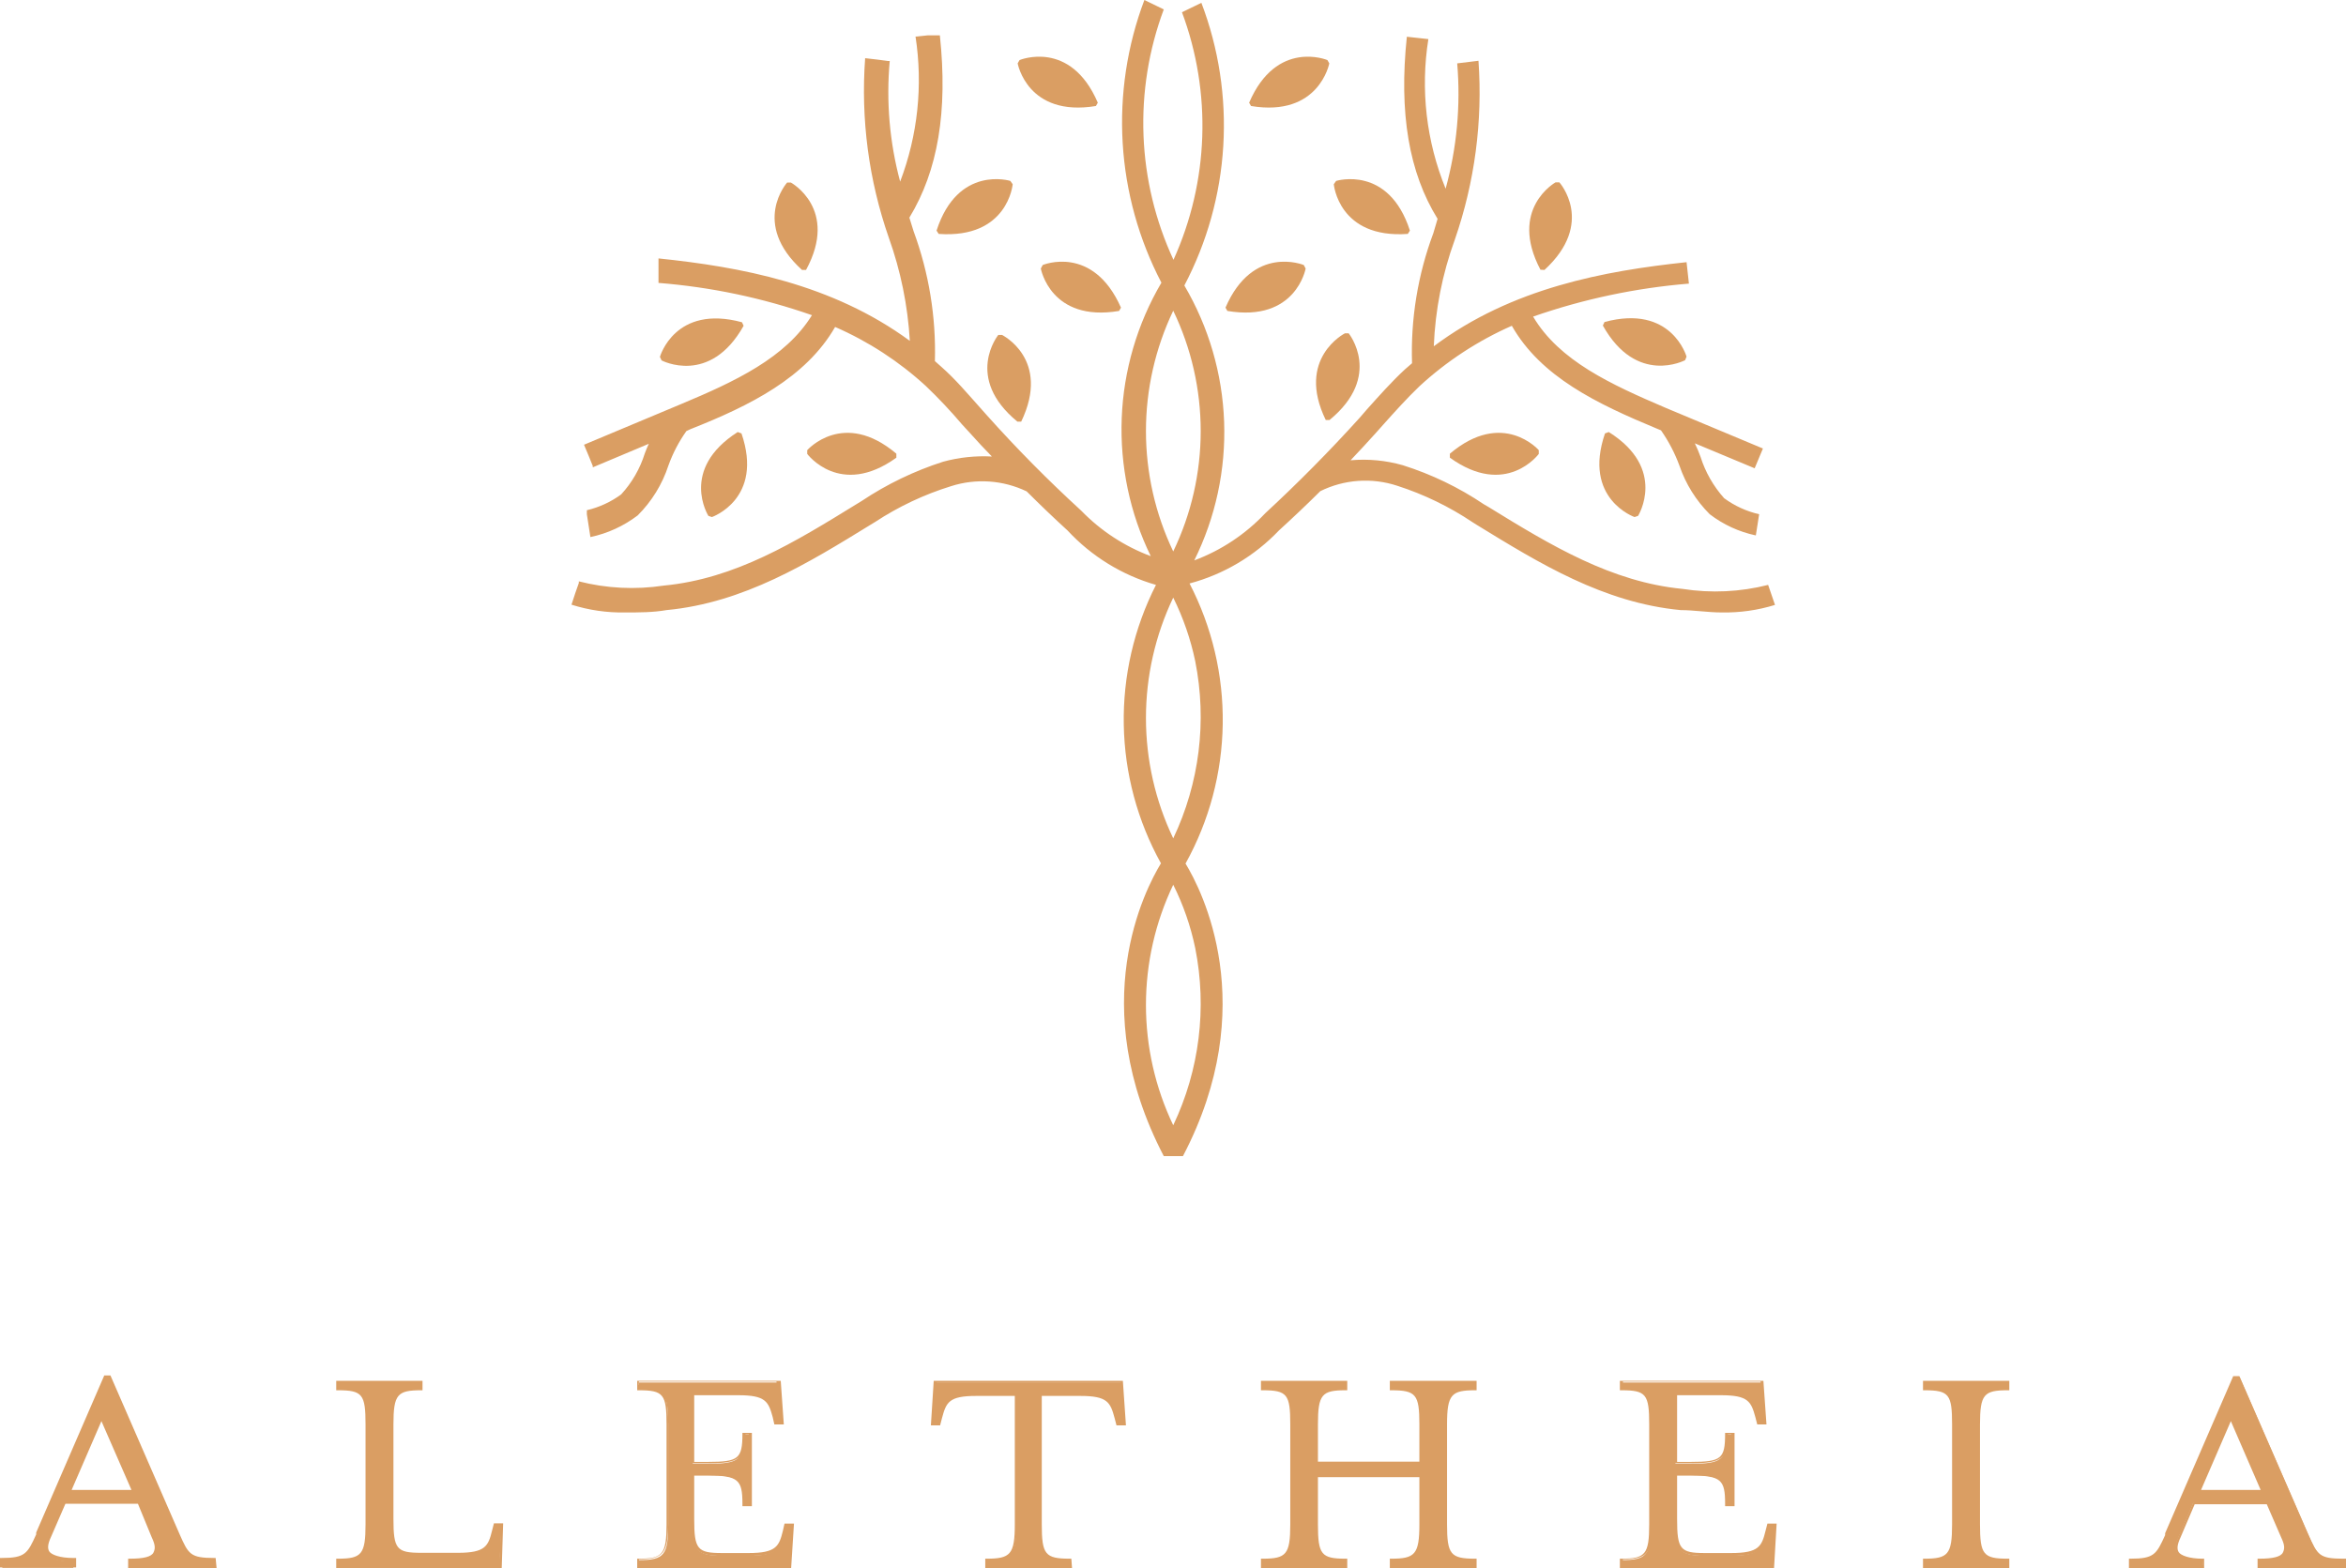 <svg width="187" height="125" viewBox="0 0 187 125" fill="none" xmlns="http://www.w3.org/2000/svg">
<g clip-path="url(#clip0)">
<path d="M0.113 124.362C2.186 124.362 2.3 123.949 3.072 122.24L8.481 109.772H8.802L14.23 122.24C14.984 123.949 15.116 124.362 17.151 124.362V124.887H10.347V124.362C12.383 124.362 12.854 123.855 12.232 122.484L11.082 119.855H5.127L3.958 122.578C3.355 123.911 3.826 124.456 5.843 124.456V124.981H0.189L0.113 124.362ZM10.668 118.879L8.086 112.983L5.522 118.879H10.668Z" fill="#DA9E63"/>
<path d="M17.264 125H10.215V124.249H10.347C11.44 124.249 12.062 124.099 12.232 123.761C12.401 123.423 12.364 123.122 12.1 122.559L10.988 119.855H5.221L4.071 122.503C3.807 123.066 3.769 123.441 3.939 123.686C4.109 123.93 4.768 124.192 5.824 124.192H6.069V124.944H0V124.192H0.113C1.998 124.192 2.186 123.855 2.884 122.315V122.165L8.312 109.64H8.802L14.324 122.315C15.021 123.892 15.172 124.192 17.075 124.192H17.189L17.264 125ZM10.46 124.756H17.019V124.493C15.134 124.493 14.87 124.024 14.173 122.427V122.277L8.707 109.903H8.557L3.11 122.427C2.412 124.024 2.205 124.474 0.245 124.493V124.756H5.748V124.493C4.618 124.493 3.996 124.286 3.732 123.892C3.468 123.498 3.562 123.103 3.845 122.446L5.051 119.667H11.157L12.364 122.465C12.665 123.122 12.684 123.573 12.477 123.892C12.269 124.211 11.591 124.474 10.46 124.493V124.756ZM10.856 119.01H5.334L8.085 112.682L10.856 119.01ZM5.711 118.766H10.479L8.085 113.283L5.711 118.766Z" fill="#DA9E63"/>
<path d="M26.97 124.362C29.006 124.362 29.307 123.949 29.307 121.507V113.546C29.307 111.105 29.006 110.711 26.97 110.711V110.204H33.604V110.711C31.569 110.711 31.267 111.105 31.267 113.546V121.057C31.267 123.498 31.569 123.892 33.604 123.892H36.544C38.787 123.892 39.051 123.329 39.372 122.014L39.504 121.526H39.993L39.805 124.794H26.97V124.362Z" fill="#DA9E63"/>
<path d="M39.993 125H26.8V124.249H26.932C28.817 124.249 29.137 123.911 29.137 121.508V113.546C29.137 111.143 28.892 110.823 26.932 110.823H26.8V110.072H33.679V110.823H33.566C31.682 110.823 31.361 111.143 31.361 113.546V121.057C31.361 123.479 31.606 123.78 33.566 123.78H36.507C38.693 123.78 38.919 123.235 39.221 122.015L39.371 121.432H40.106L39.993 125ZM27.14 124.756H39.767L39.937 121.752H39.654L39.56 122.146C39.202 123.536 38.843 124.024 36.601 124.024H33.604C31.512 124.024 31.154 123.573 31.154 121.057V113.546C31.154 111.086 31.493 110.598 33.472 110.579V110.316H27.083V110.579C29.081 110.579 29.42 111.086 29.42 113.546V121.508C29.42 123.986 29.081 124.474 27.083 124.493L27.14 124.756Z" fill="#DA9E63"/>
<path d="M50.925 124.362C52.96 124.362 53.262 123.949 53.262 121.507V113.546C53.262 111.105 52.96 110.711 50.925 110.711V110.204H62.12L62.346 113.433H61.818L61.705 112.926C61.366 111.668 61.121 111.049 58.859 111.049H55.222V116.682H56.447C58.897 116.682 59.293 116.381 59.293 114.316H59.821V119.949H59.293C59.293 117.884 58.897 117.602 56.447 117.602H55.222V121.17C55.222 123.611 55.505 124.005 57.559 124.005H59.67C61.931 124.005 62.195 123.442 62.516 122.127L62.629 121.639H63.157L62.949 124.906H50.925V124.362Z" fill="#DA9E63"/>
<path d="M63.062 125H50.792V124.249H50.924C52.809 124.249 53.13 123.911 53.13 121.508V113.546C53.13 111.143 52.885 110.823 50.924 110.823H50.792V110.072H62.233L62.478 113.546H61.724L61.592 112.964C61.253 111.725 61.026 111.218 58.859 111.218H55.335V116.532H56.447C58.859 116.532 59.179 116.288 59.179 114.297V114.222H59.933V120.062H59.179V119.855C59.179 117.977 58.859 117.621 56.447 117.621H55.335V121.076C55.335 123.498 55.58 123.798 57.559 123.798H59.669C61.874 123.798 62.101 123.254 62.402 122.033L62.534 121.451H63.288L63.062 125ZM51.038 124.756H62.836L63.024 121.752H62.742L62.628 122.146C62.289 123.536 61.931 124.024 59.669 124.024H57.559C55.467 124.024 55.09 123.573 55.09 121.057V117.301H56.447C58.916 117.301 59.406 117.658 59.424 119.649H59.688V114.297H59.424C59.424 116.288 58.916 116.644 56.447 116.644H55.071V110.842H58.84C61.177 110.842 61.46 111.481 61.799 112.72V113.114H62.101L61.893 110.129H50.924V110.391C52.809 110.391 53.261 110.898 53.261 113.358V121.32C53.261 123.798 52.903 124.287 50.924 124.305L51.038 124.756Z" fill="#DA9E63"/>
<path d="M78.648 124.361C80.684 124.361 81.004 123.948 81.004 121.507V111.142H77.819C75.558 111.142 75.313 111.706 74.973 113.02L74.841 113.508H74.332L74.54 110.222H89.429L89.655 113.508H89.146L89.014 113.02C88.675 111.724 88.43 111.142 86.168 111.142H82.983V121.507C82.983 123.948 83.285 124.361 85.339 124.361V124.887H78.648V124.361Z" fill="#DA9E63"/>
<path d="M85.452 125H78.535V124.249H78.649C80.533 124.249 80.891 123.911 80.891 121.508V111.274H77.819C75.633 111.274 75.426 111.781 75.087 113.039L74.936 113.621H74.201L74.427 110.072H89.504L89.749 113.621H88.996L88.845 113.039C88.506 111.781 88.279 111.274 86.112 111.274H83.04V121.508C83.04 123.911 83.304 124.249 85.283 124.249H85.396L85.452 125ZM78.781 124.756H85.226V124.493C83.228 124.493 82.87 123.986 82.87 121.508V111.03H86.187C88.524 111.03 88.807 111.668 89.146 112.908L89.259 113.302H89.542L89.335 110.241H74.672L74.465 113.302H74.747V112.908C75.105 111.593 75.369 111.03 77.725 111.03H81.042V121.508C81.042 123.986 80.684 124.474 78.686 124.493L78.781 124.756Z" fill="#DA9E63"/>
<path d="M100.643 124.362C102.679 124.362 102.961 123.949 102.961 121.507V113.546C102.961 111.105 102.679 110.711 100.643 110.711V110.204H107.258V110.711C105.223 110.711 104.94 111.105 104.94 113.546V116.625H113.271V113.546C113.271 111.105 112.95 110.711 110.896 110.711V110.204H117.587V110.711C115.513 110.711 115.231 111.105 115.231 113.546V121.507C115.231 123.949 115.513 124.362 117.587 124.362V124.887H110.896V124.362C112.95 124.362 113.271 123.949 113.271 121.507V117.546H104.94V121.507C104.94 123.949 105.223 124.362 107.258 124.362V124.887H100.643V124.362Z" fill="#DA9E63"/>
<path d="M117.7 125H110.783V124.249H110.896C112.781 124.249 113.139 123.911 113.139 121.508V117.752H105.053V121.508C105.053 123.911 105.317 124.249 107.258 124.249H107.39V125H100.511V124.249H100.643C102.528 124.249 102.848 123.911 102.848 121.508V113.546C102.848 111.143 102.603 110.823 100.643 110.823H100.511V110.072H107.39V110.823H107.258C105.374 110.823 105.053 111.143 105.053 113.546V116.513H113.139V113.546C113.139 111.161 112.875 110.823 110.896 110.823H110.783V110.072H117.7V110.823H117.587C115.702 110.823 115.344 111.143 115.344 113.546V121.508C115.344 123.911 115.627 124.249 117.587 124.249H117.7V125ZM111.028 124.756H117.455V124.493C115.457 124.493 115.099 123.986 115.099 121.508V113.546C115.099 111.086 115.457 110.598 117.455 110.579V110.316H111.028V110.579C113.026 110.579 113.384 111.086 113.384 113.546V116.757H104.808V113.546C104.808 111.086 105.166 110.598 107.145 110.579V110.316H100.756V110.579C102.641 110.579 103.093 111.086 103.093 113.546V121.508C103.093 123.986 102.735 124.474 100.756 124.493V124.756H107.145V124.493C105.261 124.493 104.808 123.986 104.808 121.508V117.414H113.384V121.508C113.384 123.986 113.026 124.474 111.028 124.493V124.756Z" fill="#DA9E63"/>
<path d="M129.253 124.362C131.288 124.362 131.59 123.949 131.59 121.507V113.546C131.59 111.105 131.288 110.711 129.253 110.711V110.204H140.448L140.674 113.433H140.165L140.033 112.926C139.694 111.668 139.449 111.049 137.188 111.049H133.55V116.682H134.775C137.244 116.682 137.621 116.381 137.621 114.316H138.149V119.949H137.621C137.621 117.884 137.244 117.602 134.775 117.602H133.55V121.17C133.55 123.611 133.852 124.005 135.887 124.005H137.998C140.26 124.005 140.523 123.442 140.844 122.127L140.976 121.639H141.485L141.296 124.906H129.253V124.362Z" fill="#DA9E63"/>
<path d="M141.409 125H129.121V124.249H129.253C131.137 124.249 131.458 123.911 131.458 121.508V113.546C131.458 111.143 131.213 110.823 129.253 110.823H129.121V110.072H140.561L140.806 113.546H140.071L139.92 112.964C139.581 111.725 139.355 111.218 137.187 111.218H133.682V116.532H134.775C137.206 116.532 137.508 116.288 137.508 114.297V114.222H138.261V120.062H137.508V119.855C137.508 117.977 137.206 117.621 134.775 117.621H133.682V121.076C133.682 123.498 133.927 123.798 135.887 123.798H137.998C140.203 123.798 140.429 123.254 140.73 122.033L140.881 121.451H141.616L141.409 125ZM129.366 124.756H141.164L141.352 121.752H141.07L140.957 122.146C140.617 123.536 140.259 124.024 137.998 124.024H135.887C133.795 124.024 133.437 123.573 133.437 121.057V117.301H134.775C137.263 117.301 137.734 117.658 137.753 119.649H137.998V114.297H137.734C137.734 116.288 137.244 116.644 134.756 116.644H133.418V110.842H137.187C139.524 110.842 139.807 111.481 140.146 112.72L140.259 113.114H140.542L140.335 110.129H129.366V110.391C131.363 110.391 131.703 110.898 131.703 113.358V121.32C131.703 123.798 131.363 124.287 129.366 124.305V124.756Z" fill="#DA9E63"/>
<path d="M153.396 124.362C155.431 124.362 155.733 123.949 155.733 121.507V113.546C155.733 111.105 155.431 110.711 153.396 110.711V110.204H160.03V110.711C157.994 110.711 157.693 111.105 157.693 113.546V121.507C157.693 123.949 157.994 124.362 160.03 124.362V124.887H153.396V124.362Z" fill="#DA9E63"/>
<path d="M160.162 125H153.283V124.249H153.396C155.28 124.249 155.601 123.911 155.601 121.508V113.546C155.601 111.143 155.356 110.823 153.396 110.823H153.283V110.072H160.162V110.823H160.03C158.145 110.823 157.825 111.143 157.825 113.546V121.508C157.825 123.911 158.089 124.249 160.03 124.249H160.162V125ZM153.528 124.756H159.898V124.493C157.919 124.493 157.58 123.986 157.58 121.508V113.546C157.58 111.086 157.919 110.598 159.898 110.579V110.316H153.528V110.579C155.412 110.579 155.846 111.086 155.846 113.546V121.508C155.846 123.986 155.507 124.474 153.528 124.493V124.756Z" fill="#DA9E63"/>
<path d="M169.849 124.362C171.922 124.362 172.035 123.949 172.808 122.24L178.198 109.772H178.519L183.947 122.24C184.719 123.949 184.833 124.362 186.887 124.362V124.887H180.083V124.362C182.119 124.362 182.571 123.855 181.968 122.484L180.799 119.761H174.844L173.675 122.484C173.072 123.817 173.543 124.362 175.56 124.362V124.887H169.906L169.849 124.362ZM180.385 118.879L177.821 112.983L175.258 118.879H180.385Z" fill="#DA9E63"/>
<path d="M187 125H179.951V124.249H180.083C181.176 124.249 181.798 124.099 181.968 123.761C182.137 123.423 182.1 123.122 181.836 122.559L180.686 119.911H174.938L173.807 122.559C173.543 123.122 173.505 123.498 173.675 123.742C173.845 123.986 174.504 124.249 175.56 124.249H175.692V125H169.698V124.249H169.811C171.696 124.249 171.884 123.911 172.582 122.371V122.221L178.01 109.697H178.5L184.022 122.371C184.719 123.948 184.87 124.249 186.774 124.249H187V125ZM180.196 124.756H186.755V124.493C184.87 124.493 184.606 124.024 183.909 122.427V122.277L178.519 109.903H178.368L172.921 122.427C172.224 124.024 172.016 124.474 170.056 124.493V124.756H175.56V124.493C174.429 124.493 173.807 124.286 173.543 123.892C173.279 123.498 173.355 123.103 173.656 122.446L174.862 119.667H180.969L182.175 122.465C182.458 123.122 182.495 123.573 182.288 123.892C182.081 124.211 181.402 124.474 180.271 124.493L180.196 124.756ZM180.573 119.01H175.07L177.821 112.682L180.573 119.01ZM175.447 118.766H180.196L177.821 113.283L175.447 118.766Z" fill="#DA9E63"/>
<path d="M74.823 18.646C80.345 19.04 80.722 14.684 80.722 14.684L80.534 14.421C80.534 14.421 76.35 13.125 74.653 18.383L74.823 18.646Z" fill="#DA9E63"/>
<path d="M79.572 26.701C79.572 26.701 76.82 30.1 81.099 33.611H81.4C83.794 28.635 79.874 26.701 79.874 26.701H79.572Z" fill="#DA9E63"/>
<path d="M59.104 34.55L58.803 34.438C54.129 37.423 56.466 41.122 56.466 41.122L56.748 41.216C56.748 41.216 60.895 39.77 59.104 34.55Z" fill="#DA9E63"/>
<path d="M83.115 21.124L82.964 21.406C82.964 21.406 83.737 25.706 89.203 24.786L89.353 24.523C87.111 19.453 83.115 21.124 83.115 21.124Z" fill="#DA9E63"/>
<path d="M59.274 25.969L59.142 25.687C53.789 24.241 52.602 28.448 52.602 28.448L52.734 28.729C52.734 28.729 56.579 30.776 59.274 25.969Z" fill="#DA9E63"/>
<path d="M63.929 21.519H64.249C66.888 16.655 63.043 14.552 63.043 14.552H62.742C62.742 14.552 59.839 17.801 63.929 21.519Z" fill="#DA9E63"/>
<path d="M71.449 36.484V36.165C67.227 32.597 64.344 35.883 64.344 35.883V36.184C64.344 36.184 66.963 39.714 71.449 36.484Z" fill="#DA9E63"/>
<path d="M87.356 8.45L87.507 8.187C85.321 3.098 81.269 4.788 81.269 4.788L81.118 5.051C81.118 5.051 81.89 9.351 87.356 8.45Z" fill="#DA9E63"/>
<path d="M112.215 18.646L112.385 18.383C110.688 13.125 106.504 14.421 106.504 14.421L106.316 14.684C106.316 14.684 106.693 19.04 112.215 18.646Z" fill="#DA9E63"/>
<path d="M105.675 33.48H105.977C110.255 29.968 107.503 26.57 107.503 26.57H107.202C107.202 26.57 103.282 28.56 105.675 33.48Z" fill="#DA9E63"/>
<path d="M127.934 34.55C126.143 39.77 130.289 41.216 130.289 41.216L130.572 41.122C130.572 41.122 132.909 37.367 128.235 34.438L127.934 34.55Z" fill="#DA9E63"/>
<path d="M104.073 21.406L103.922 21.124C103.922 21.124 99.87 19.453 97.684 24.523L97.835 24.786C103.301 25.706 104.073 21.406 104.073 21.406Z" fill="#DA9E63"/>
<path d="M127.896 25.669L127.764 25.95C130.459 30.776 134.322 28.71 134.322 28.71L134.435 28.429C134.435 28.429 133.248 24.223 127.896 25.669Z" fill="#DA9E63"/>
<path d="M123.109 21.519C127.199 17.763 124.296 14.534 124.296 14.534H123.995C123.995 14.534 120.225 16.637 122.789 21.5L123.109 21.519Z" fill="#DA9E63"/>
<path d="M115.57 36.165V36.484C120.055 39.714 122.656 36.184 122.656 36.184V35.883C122.656 35.883 119.792 32.597 115.57 36.165Z" fill="#DA9E63"/>
<path d="M105.958 5.051L105.807 4.788C105.807 4.788 101.755 3.098 99.569 8.187L99.72 8.45C105.148 9.351 105.958 5.051 105.958 5.051Z" fill="#DA9E63"/>
<path d="M140.938 46.624C138.709 47.19 136.388 47.299 134.115 46.943C128.461 46.398 123.636 43.488 118.642 40.409L118.284 40.202C116.291 38.858 114.114 37.809 111.819 37.085C110.467 36.699 109.055 36.566 107.654 36.691C108.333 35.977 108.992 35.264 109.652 34.531L110.255 33.855C111.179 32.823 112.14 31.752 113.139 30.795C115.311 28.793 117.801 27.162 120.508 25.969C122.826 30.044 127.293 32.184 132.042 34.156L132.4 34.306C133.009 35.179 133.503 36.125 133.87 37.123C134.367 38.579 135.193 39.902 136.283 40.991C137.366 41.821 138.621 42.398 139.958 42.681L140.222 40.991C139.214 40.76 138.264 40.325 137.432 39.714C136.576 38.758 135.933 37.632 135.548 36.409C135.422 36.059 135.271 35.702 135.095 35.339L139.864 37.329L140.523 35.752L132.796 32.522C128.405 30.644 124.296 28.767 122.204 25.237C126.215 23.838 130.389 22.955 134.624 22.608L134.436 20.899C127.896 21.594 120.508 22.946 114.288 27.602C114.403 24.698 114.969 21.829 115.966 19.096C117.551 14.521 118.192 9.673 117.85 4.845L116.154 5.051C116.438 8.409 116.125 11.791 115.231 15.041C113.691 11.265 113.215 7.142 113.855 3.117L112.14 2.929C111.499 9.013 112.309 13.764 114.59 17.444L114.251 18.59C113.014 21.902 112.438 25.422 112.554 28.954L111.989 29.443C110.915 30.438 109.935 31.546 108.973 32.616L108.389 33.292C105.996 35.94 103.451 38.512 100.85 40.916C99.28 42.583 97.345 43.868 95.196 44.671C96.895 41.239 97.713 37.44 97.575 33.615C97.436 29.79 96.347 26.06 94.405 22.758C96.216 19.311 97.274 15.521 97.508 11.637C97.742 7.753 97.147 3.863 95.762 0.225L94.216 0.976C96.605 7.387 96.361 14.478 93.538 20.711C92.094 17.599 91.282 14.234 91.15 10.808C91.017 7.382 91.566 3.964 92.765 0.751L91.219 0C89.845 3.64 89.256 7.528 89.489 11.41C89.723 15.293 90.775 19.082 92.576 22.533C90.648 25.817 89.561 29.525 89.413 33.327C89.266 37.13 90.061 40.91 91.728 44.333C89.634 43.55 87.742 42.312 86.187 40.709C83.548 38.295 81.032 35.75 78.649 33.086L78.064 32.428C77.103 31.358 76.18 30.25 75.03 29.236L74.521 28.785C74.618 25.261 74.043 21.75 72.825 18.439L72.486 17.35C74.766 13.595 75.558 8.882 74.917 2.817H73.956L73.089 2.91H72.976C73.577 6.807 73.155 10.792 71.751 14.477C70.909 11.346 70.628 8.092 70.921 4.863H70.789L69.941 4.751L68.961 4.638C68.605 9.486 69.246 14.354 70.846 18.946C71.795 21.594 72.36 24.364 72.523 27.171C66.304 22.608 58.991 21.275 52.489 20.599V20.711V21.575V22.552C56.66 22.881 60.772 23.746 64.721 25.124C62.629 28.523 58.577 30.419 54.261 32.222L46.552 35.451L46.929 36.353L47.249 37.141V37.254L51.716 35.376C51.603 35.62 51.49 35.883 51.396 36.146C51.017 37.36 50.373 38.476 49.511 39.413C48.694 40.012 47.765 40.439 46.778 40.672V40.991L46.91 41.836L47.061 42.812C48.431 42.522 49.718 41.932 50.83 41.085C51.951 39.969 52.79 38.605 53.281 37.104C53.631 36.13 54.113 35.207 54.713 34.362L55.033 34.212C59.783 32.334 64.231 30.119 66.568 26.063C69.226 27.223 71.672 28.816 73.805 30.776C74.819 31.745 75.781 32.767 76.689 33.837L77.31 34.513C77.876 35.151 78.479 35.789 79.063 36.39C77.755 36.319 76.444 36.459 75.181 36.803C72.877 37.541 70.688 38.597 68.678 39.939L68.339 40.146C63.345 43.225 58.614 46.136 52.904 46.68C50.648 47.022 48.347 46.907 46.138 46.342V46.474L45.855 47.281L45.553 48.201C46.936 48.639 48.381 48.848 49.831 48.821C50.944 48.821 52.055 48.821 53.13 48.633C59.293 48.051 64.438 44.878 69.413 41.817L69.753 41.61C71.624 40.38 73.661 39.419 75.803 38.756C77.792 38.118 79.951 38.266 81.834 39.169C82.908 40.24 83.982 41.272 85.094 42.286C87.003 44.346 89.44 45.846 92.143 46.624C90.388 50.075 89.507 53.902 89.576 57.77C89.645 61.639 90.662 65.431 92.539 68.819C91.276 70.903 86.47 80.085 92.765 92.159H94.292C100.568 80.179 95.781 70.94 94.499 68.837C96.39 65.429 97.408 61.608 97.464 57.714C97.52 53.82 96.611 49.972 94.819 46.511C97.54 45.785 100.005 44.322 101.943 42.286C103.055 41.272 104.167 40.221 105.242 39.151C107.148 38.212 109.347 38.056 111.367 38.719C113.498 39.404 115.522 40.384 117.379 41.629L117.737 41.854C122.694 44.896 127.82 48.051 133.965 48.633C135.039 48.633 136.132 48.821 137.244 48.821C138.681 48.847 140.112 48.644 141.485 48.22L140.938 46.624ZM93.519 24.767C94.96 27.762 95.708 31.041 95.708 34.362C95.708 37.684 94.96 40.963 93.519 43.958C92.087 40.96 91.344 37.682 91.344 34.362C91.344 31.043 92.087 27.765 93.519 24.767ZM93.519 89.699C92.087 86.705 91.344 83.43 91.344 80.113C91.344 76.796 92.087 73.522 93.519 70.527C94.32 72.128 94.909 73.826 95.272 75.578C96.224 80.351 95.609 85.302 93.519 89.699ZM93.519 66.828C92.087 63.831 91.344 60.553 91.344 57.233C91.344 53.913 92.087 50.635 93.519 47.638C94.316 49.247 94.905 50.951 95.272 52.708C96.224 57.48 95.609 62.431 93.519 66.828Z" fill="#DA9E63"/>
</g>
<defs>
<clipPath id="clip0">
<rect width="187" height="125" fill="white"/>
</clipPath>
</defs>
</svg>
